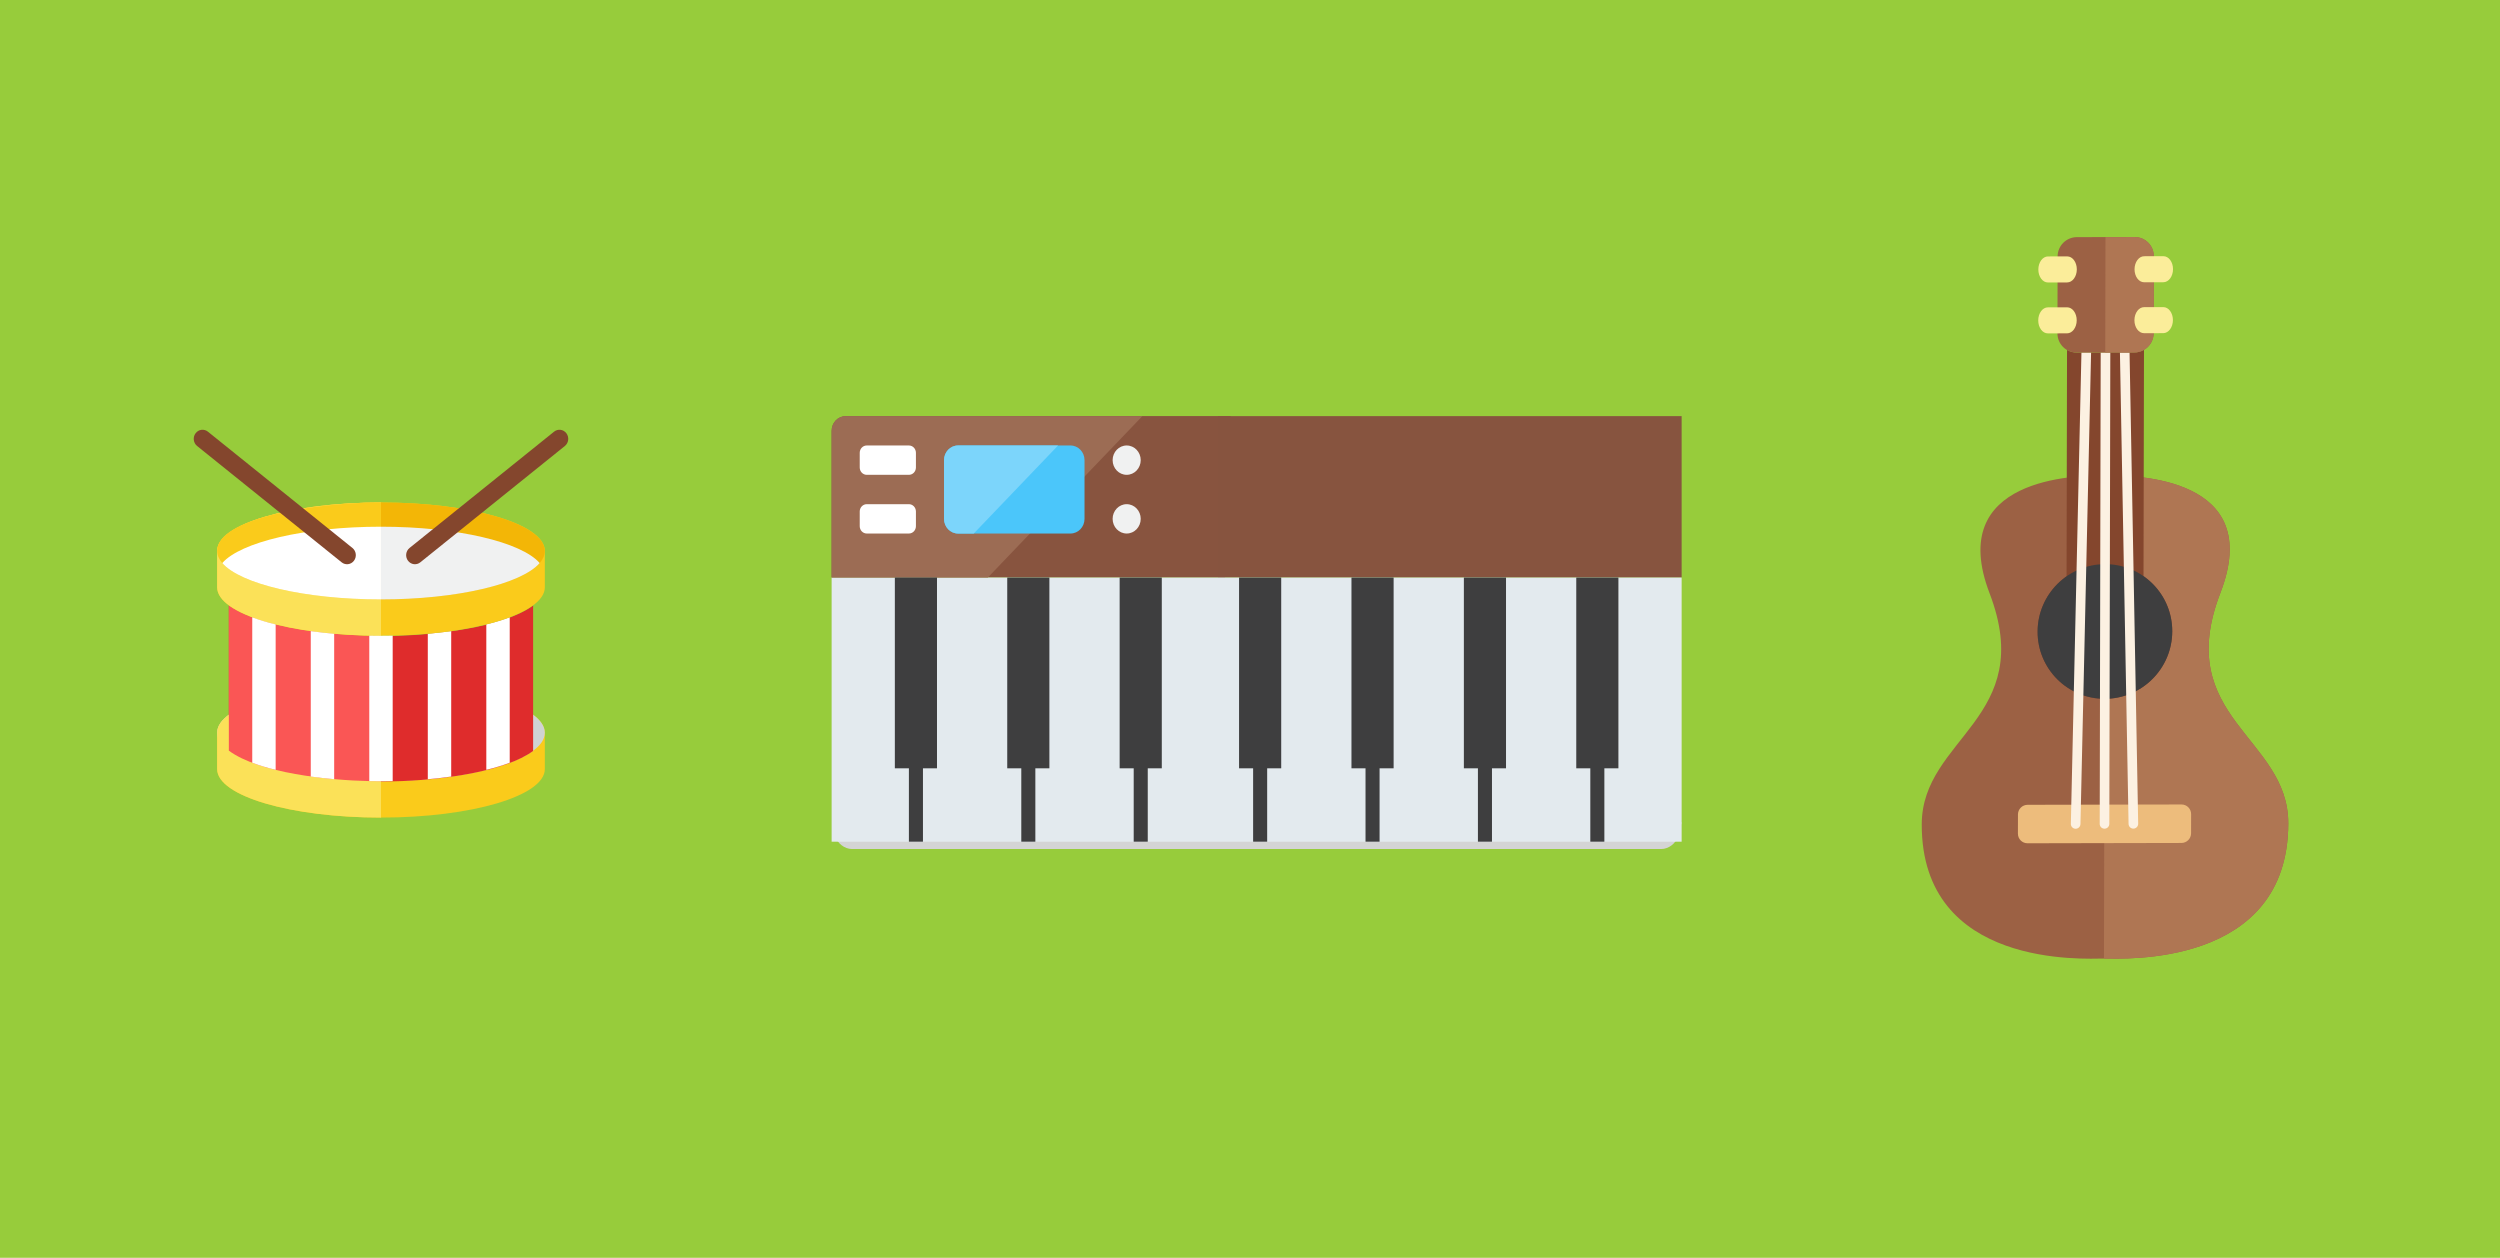 <?xml version="1.0" encoding="UTF-8" standalone="no"?>
<svg width="320px" height="161px" viewBox="0 0 320 161" version="1.1" xmlns="http://www.w3.org/2000/svg" xmlns:xlink="http://www.w3.org/1999/xlink" xmlns:sketch="http://www.bohemiancoding.com/sketch/ns">
    <!-- Generator: Sketch 3.2.2 (9983) - http://www.bohemiancoding.com/sketch -->
    <title>instruments</title>
    <desc>Created with Sketch.</desc>
    <defs></defs>
    <g id="Main" stroke="none" stroke-width="1" fill="none" fill-rule="evenodd" sketch:type="MSPage">
        <g id="Profile-5" sketch:type="MSArtboardGroup" transform="translate(0, -92)">
            <g id="Tile-1" sketch:type="MSLayerGroup" transform="translate(0, 81)">
                <g id="instruments" transform="translate(0, 11)" sketch:type="MSShapeGroup">
                    <rect id="Rectangle-264" fill="#97CC3B" x="0" y="0" width="320.656" height="161"></rect>
                    <g id="Group" transform="translate(269.619, 81.06) scale(-1, 1) rotate(-45) translate(-269.619, -81.06) translate(229.537, 41.481)">
                        <path d="M54.489,25.38 C51.741,22.622 39.854,11.07 33.428,25.59 C26.477,41.295 14.221,32.479 6.401,40.331 C-6.631,53.419 9.164,67.535 10.869,69.248 C12.575,70.96 26.477,86.666 39.509,73.579 C47.329,65.725 38.64,53.51 54.28,46.53 C68.74,40.077 57.236,28.139 54.489,25.38 Z" id="Fill-1940" fill="#9C6144"></path>
                        <path d="M54.512,25.404 C54.505,25.397 54.496,25.388 54.489,25.381 C51.741,22.622 39.854,11.07 33.428,25.59 C26.477,41.294 14.221,32.479 6.403,40.332 C-6.614,53.402 9.118,67.494 10.861,69.239 L54.512,25.404 Z" id="Fill-1941" fill="#AF7653"></path>
                        <path d="M69.292,17.495 C68.886,17.388 68.499,17.184 68.182,16.865 L62.969,11.63 C62.651,11.311 62.448,10.923 62.341,10.515 L41.891,31.052 C39.217,30.575 36.363,31.368 34.297,33.442 C30.938,36.816 30.938,42.284 34.297,45.658 C37.655,49.031 43.101,49.031 46.46,45.658 C48.526,43.584 49.316,40.716 48.841,38.032 L69.292,17.495 Z" id="Fill-1942" fill="#84462D"></path>
                        <path d="M29.952,65.725 C29.472,66.207 28.694,66.207 28.215,65.725 L14.312,51.765 C13.833,51.284 13.833,50.503 14.312,50.02 L16.05,48.275 C16.53,47.793 17.308,47.793 17.789,48.275 L31.689,62.235 C32.17,62.717 32.17,63.498 31.689,63.981 L29.952,65.725 Z" id="Fill-1943" fill="#EDBC7C"></path>
                        <path d="M46.46,45.658 C43.101,49.031 37.655,49.031 34.297,45.658 C30.937,42.284 30.937,36.815 34.297,33.443 C37.655,30.07 43.101,30.07 46.46,33.443 C49.82,36.815 49.82,42.284 46.46,45.658" id="Fill-1944" fill="#3E3E3F"></path>
                        <path d="M66.88,15.558 C66.877,15.561 66.873,15.561 66.869,15.565 L25.165,59.191 C24.931,59.437 24.938,59.826 25.182,60.063 C25.427,60.299 25.816,60.29 26.051,60.045 L67.748,16.429 L66.88,15.558 Z" id="Fill-1945" fill="#FCF1E2"></path>
                        <path d="M65.141,13.812 L22.567,56.564 C22.326,56.805 22.326,57.196 22.567,57.436 C22.807,57.677 23.196,57.677 23.436,57.436 L66.01,14.684 L65.141,13.812 Z" id="Fill-1946" fill="#FCF1E2"></path>
                        <path d="M63.403,12.066 L19.97,53.938 C19.724,54.174 19.717,54.564 19.952,54.811 C20.186,55.056 20.576,55.063 20.82,54.828 L64.263,12.948 C64.265,12.944 64.267,12.939 64.27,12.937 L63.403,12.066 Z" id="Fill-1947" fill="#FCF1E2"></path>
                        <path d="M69.919,1.16 C70.879,0.196 72.435,0.196 73.394,1.16 L78.608,6.394 C79.568,7.358 79.568,8.921 78.608,9.885 L71.657,16.865 C70.697,17.829 69.142,17.829 68.182,16.865 L62.968,11.63 C62.009,10.666 62.009,9.104 62.968,8.14 L69.919,1.16 Z" id="Fill-1948" fill="#9C6144"></path>
                        <path d="M74.571,17.429 C73.921,18.082 73.006,18.22 72.527,17.737 L70.789,15.993 C70.309,15.51 70.446,14.591 71.096,13.939 C71.745,13.287 72.66,13.149 73.141,13.631 L74.878,15.376 C75.358,15.857 75.221,16.776 74.571,17.429" id="Fill-1949" fill="#FBED9A"></path>
                        <path d="M79.17,12.811 C78.521,13.464 77.605,13.602 77.125,13.119 L75.388,11.375 C74.907,10.892 75.045,9.973 75.695,9.321 C76.344,8.669 77.259,8.53 77.739,9.013 L79.477,10.758 C79.957,11.24 79.82,12.158 79.17,12.811" id="Fill-1950" fill="#FBED9A"></path>
                        <path d="M73.395,1.16 C72.435,0.196 70.88,0.196 69.919,1.16 L62.969,8.14 C62.009,9.104 62.009,10.667 62.969,11.629 L65.599,14.27 L76.025,3.802 L73.395,1.16 Z" id="Fill-1951" fill="#AF7653"></path>
                        <path d="M65.883,8.704 C65.233,9.357 64.317,9.495 63.838,9.012 L62.099,7.268 C61.62,6.785 61.758,5.866 62.406,5.214 C63.056,4.562 63.972,4.424 64.452,4.906 L66.19,6.651 C66.669,7.132 66.533,8.051 65.883,8.704" id="Fill-1952" fill="#FBED9A"></path>
                        <path d="M70.481,4.086 C69.831,4.739 68.916,4.877 68.437,4.394 L66.699,2.65 C66.219,2.167 66.356,1.248 67.006,0.596 C67.655,-0.056 68.571,-0.195 69.051,0.288 L70.789,2.033 C71.268,2.514 71.131,3.433 70.481,4.086" id="Fill-1953" fill="#FBED9A"></path>
                    </g>
                    <g id="Group" transform="translate(105.549, 52.325)">
                        <path d="M51.254,21.601 L0.899,21.601 L0.899,2.817 C0.899,1.781 1.705,0.939 2.698,0.939 L51.984,0.932 L51.254,21.601 Z" id="Fill-1868" fill="#88543F"></path>
                        <rect id="Rectangle-446" fill="#87543F" x="50.355" y="0.939" width="59.346" height="20.662"></rect>
                        <path d="M1.012,53.297 L109.701,52.945 L109.236,54.707 C108.996,55.615 108.032,56.35 107.099,56.35 L3.501,56.35 C2.561,56.35 1.608,55.611 1.373,54.699 L1.012,53.297 Z" id="Rectangle-447" fill="#D4D4D4"></path>
                        <rect id="Rectangle-448" fill="#E3EAEE" x="0.899" y="21.601" width="108.802" height="33.81"></rect>
                        <path d="M20.892,21.601 L40.674,0.939 L2.697,0.939 C1.705,0.939 0.899,1.781 0.899,2.817 L0.899,21.601 L20.892,21.601 Z" id="Fill-1869" fill="#9C6C54"></path>
                        <path d="M33.27,14.088 C33.27,15.124 32.464,15.966 31.472,15.966 L17.085,15.966 C16.092,15.966 15.286,15.124 15.286,14.088 L15.286,6.574 C15.286,5.537 16.092,4.696 17.085,4.696 L31.472,4.696 C32.464,4.696 33.27,5.537 33.27,6.574 L33.27,14.088 Z" id="Fill-1871" fill="#4BC6FA"></path>
                        <path d="M38.665,8.453 C37.672,8.453 36.867,7.611 36.867,6.574 C36.867,5.537 37.672,4.696 38.665,4.696 C39.658,4.696 40.463,5.537 40.463,6.574 C40.463,7.611 39.658,8.453 38.665,8.453 Z" id="Fill-1872" fill="#F0F1F1"></path>
                        <path d="M40.463,14.088 C40.463,15.124 39.658,15.966 38.665,15.966 C37.672,15.966 36.867,15.124 36.867,14.088 C36.867,13.051 37.672,12.209 38.665,12.209 C39.658,12.209 40.463,13.051 40.463,14.088" id="Fill-1873" fill="#F0F1F1"></path>
                        <path d="M11.689,7.513 C11.689,8.032 11.287,8.453 10.79,8.453 L5.395,8.453 C4.899,8.453 4.496,8.032 4.496,7.513 L4.496,5.635 C4.496,5.117 4.899,4.696 5.395,4.696 L10.79,4.696 C11.287,4.696 11.689,5.117 11.689,5.635 L11.689,7.513 Z" id="Fill-1874" fill="#FFFFFF"></path>
                        <path d="M11.689,15.027 C11.689,15.545 11.287,15.966 10.79,15.966 L5.395,15.966 C4.899,15.966 4.496,15.545 4.496,15.027 L4.496,13.148 C4.496,12.63 4.899,12.209 5.395,12.209 L10.79,12.209 C11.287,12.209 11.689,12.63 11.689,13.148 L11.689,15.027 Z" id="Fill-1875" fill="#FFFFFF"></path>
                        <path d="M43.16,21.6 L37.765,21.6 L37.765,46.019 L39.565,46.019 L39.565,55.41 L41.363,55.41 L41.363,46.019 L43.16,46.019 L43.16,21.6 Z" id="Fill-1878" fill="#3E3E3F"></path>
                        <path d="M28.773,21.6 L23.378,21.6 L23.378,46.019 L25.177,46.019 L25.177,55.41 L26.976,55.41 L26.976,46.019 L28.773,46.019 L28.773,21.6 Z" id="Fill-1879" fill="#3E3E3F"></path>
                        <path d="M14.386,21.6 L8.991,21.6 L8.991,46.019 L10.79,46.019 L10.79,55.41 L12.589,55.41 L12.589,46.019 L14.386,46.019 L14.386,21.6 Z" id="Fill-1880" fill="#3E3E3F"></path>
                        <path d="M72.834,21.6 L67.439,21.6 L67.439,46.019 L69.238,46.019 L69.238,55.41 L71.036,55.41 L71.036,46.019 L72.834,46.019 L72.834,21.6 Z" id="Fill-1884" fill="#3E3E3F"></path>
                        <path d="M87.221,21.6 L81.826,21.6 L81.826,46.019 L83.625,46.019 L83.625,55.41 L85.423,55.41 L85.423,46.019 L87.221,46.019 L87.221,21.6 Z" id="Fill-1885" fill="#3E3E3F"></path>
                        <path d="M101.608,21.6 L96.213,21.6 L96.213,46.019 L98.012,46.019 L98.012,55.41 L99.81,55.41 L99.81,46.019 L101.608,46.019 L101.608,21.6 Z" id="Fill-1886" fill="#3E3E3F"></path>
                        <path d="M58.446,21.6 L53.051,21.6 L53.051,46.019 L54.851,46.019 L54.851,55.41 L56.649,55.41 L56.649,46.019 L58.446,46.019 L58.446,21.6 Z" id="Fill-1883" fill="#3E3E3F"></path>
                        <path d="M17.085,4.696 C16.092,4.696 15.286,5.537 15.286,6.574 L15.286,14.088 C15.286,15.124 16.092,15.966 17.085,15.966 L19.093,15.966 L29.884,4.696 L17.085,4.696 Z" id="Fill-1881" fill="#7CD5FB"></path>
                    </g>
                    <g id="Group" transform="translate(24.049, 55.008)">
                        <path d="M24.717,32.577 C13.135,32.577 3.745,35.356 3.745,38.783 L3.745,43.436 C3.745,46.865 13.138,49.642 24.717,49.642 C36.297,49.642 45.689,46.865 45.689,43.436 L45.689,38.783 C45.689,35.356 36.3,32.577 24.717,32.577" id="Fill-1954" fill="#FACB1B"></path>
                        <path d="M45.689,38.783 C45.689,42.209 36.3,44.988 24.717,44.988 C13.135,44.988 3.745,42.209 3.745,38.783 C3.745,35.356 13.135,32.577 24.717,32.577 C36.3,32.577 45.689,35.356 45.689,38.783" id="Fill-1955" fill="#CFD3D4"></path>
                        <path d="M26.215,26.391 C24.898,26.412 24.538,26.412 23.219,26.391 C16.891,26.264 8.772,25.116 5.243,22.494 L5.243,41.109 C9.116,43.987 18.029,44.902 23.219,45.006 C23.714,45.014 24.215,45.022 24.717,45.022 C25.219,45.022 25.721,45.014 26.215,45.006 C32.544,44.88 40.663,43.731 44.191,41.109 L44.191,22.494 C40.318,25.371 31.405,26.287 26.215,26.391" id="Fill-1956" fill="#DF2C2C"></path>
                        <path d="M33.705,25.775 L33.705,44.391 C32.747,44.522 31.743,44.639 30.709,44.732 L30.709,26.116 C31.743,26.023 32.747,25.907 33.705,25.775" id="Fill-1957" fill="#FFFFFF"></path>
                        <path d="M41.195,24.006 L41.195,42.622 C40.304,42.956 39.3,43.266 38.199,43.53 L38.199,24.914 C39.3,24.65 40.304,24.34 41.195,24.006" id="Fill-1958" fill="#FFFFFF"></path>
                        <path d="M3.745,38.783 L3.745,43.436 C3.745,46.865 13.138,49.642 24.717,49.642 L24.717,32.577 C13.135,32.577 3.745,35.356 3.745,38.783" id="Fill-1959" fill="#FBE158"></path>
                        <path d="M23.219,26.357 C16.891,26.229 8.772,25.081 5.243,22.46 L5.243,41.075 C9.116,43.953 18.029,44.868 23.219,44.972 C23.714,44.98 24.215,44.988 24.717,44.988 L24.717,26.372 C24.298,26.372 23.878,26.367 23.219,26.357" id="Fill-1960" fill="#FA5655"></path>
                        <path d="M24.717,9.308 C13.135,9.308 3.745,12.086 3.745,15.513 L3.745,20.167 C3.745,23.595 13.138,26.372 24.717,26.372 C36.297,26.372 45.689,23.595 45.689,20.167 L45.689,15.513 C45.689,12.086 36.3,9.308 24.717,9.308" id="Fill-1961" fill="#FACB1B"></path>
                        <path d="M45.689,15.513 C45.689,16.048 45.457,16.568 45.03,17.064 C42.701,19.74 34.484,21.718 24.717,21.718 C14.95,21.718 6.734,19.74 4.404,17.064 C3.977,16.568 3.745,16.048 3.745,15.513 C3.745,12.085 13.138,9.308 24.717,9.308 C36.297,9.308 45.689,12.085 45.689,15.513" id="Fill-1962" fill="#F3B606"></path>
                        <path d="M45.03,17.064 C42.701,19.74 34.484,21.718 24.717,21.718 C14.95,21.718 6.734,19.74 4.404,17.064 C6.734,14.388 14.95,12.41 24.717,12.41 C34.484,12.41 42.701,14.388 45.03,17.064" id="Fill-1963" fill="#F0F1F1"></path>
                        <path d="M28.372,15.132 C27.882,15.526 27.794,16.257 28.175,16.765 C28.555,17.272 29.261,17.364 29.751,16.97 L48.252,2.082 C48.742,1.688 48.83,0.957 48.449,0.45 C48.068,-0.058 47.363,-0.149 46.873,0.245 L28.372,15.132 Z" id="Fill-1964" fill="#84462D"></path>
                        <path d="M3.745,15.513 L3.745,20.167 C3.745,23.595 13.138,26.372 24.717,26.372 L24.717,9.308 C13.135,9.308 3.745,12.086 3.745,15.513" id="Fill-1965" fill="#FBE158"></path>
                        <path d="M3.745,15.513 C3.745,16.048 3.977,16.568 4.404,17.064 C6.734,19.74 14.95,21.718 24.717,21.718 L24.717,9.308 C16.423,9.308 3.745,11.259 3.745,15.513" id="Fill-1966" fill="#FACB1B"></path>
                        <path d="M4.404,17.064 C6.733,19.74 14.95,21.718 24.717,21.718 L24.717,12.41 C14.95,12.41 6.733,14.388 4.404,17.064" id="Fill-1967" fill="#FFFFFF"></path>
                        <path d="M21.062,15.132 C21.552,15.526 21.64,16.257 21.26,16.765 C20.879,17.272 20.173,17.364 19.683,16.97 L1.183,2.082 C0.693,1.688 0.605,0.957 0.986,0.45 C1.366,-0.058 2.072,-0.149 2.562,0.245 L21.062,15.132 Z" id="Fill-1968" fill="#84462D"></path>
                        <path d="M11.235,24.914 L11.235,43.53 C10.134,43.266 9.13,42.956 8.239,42.622 L8.239,24.006 C9.13,24.34 10.134,24.65 11.235,24.914" id="Fill-1969" fill="#FFFFFF"></path>
                        <path d="M18.725,26.116 L18.725,44.732 C17.692,44.639 16.688,44.522 15.729,44.39 L15.729,25.775 C16.688,25.907 17.692,26.023 18.725,26.116" id="Fill-1970" fill="#FFFFFF"></path>
                        <path d="M26.215,26.357 L26.215,44.972 C25.721,44.98 25.219,44.988 24.717,44.988 C24.215,44.988 23.714,44.98 23.219,44.972 L23.219,26.357 C23.714,26.364 24.215,26.372 24.717,26.372 C25.219,26.372 25.721,26.364 26.215,26.357" id="Fill-1971" fill="#FFFFFF"></path>
                    </g>
                </g>
            </g>
        </g>
    </g>
</svg>